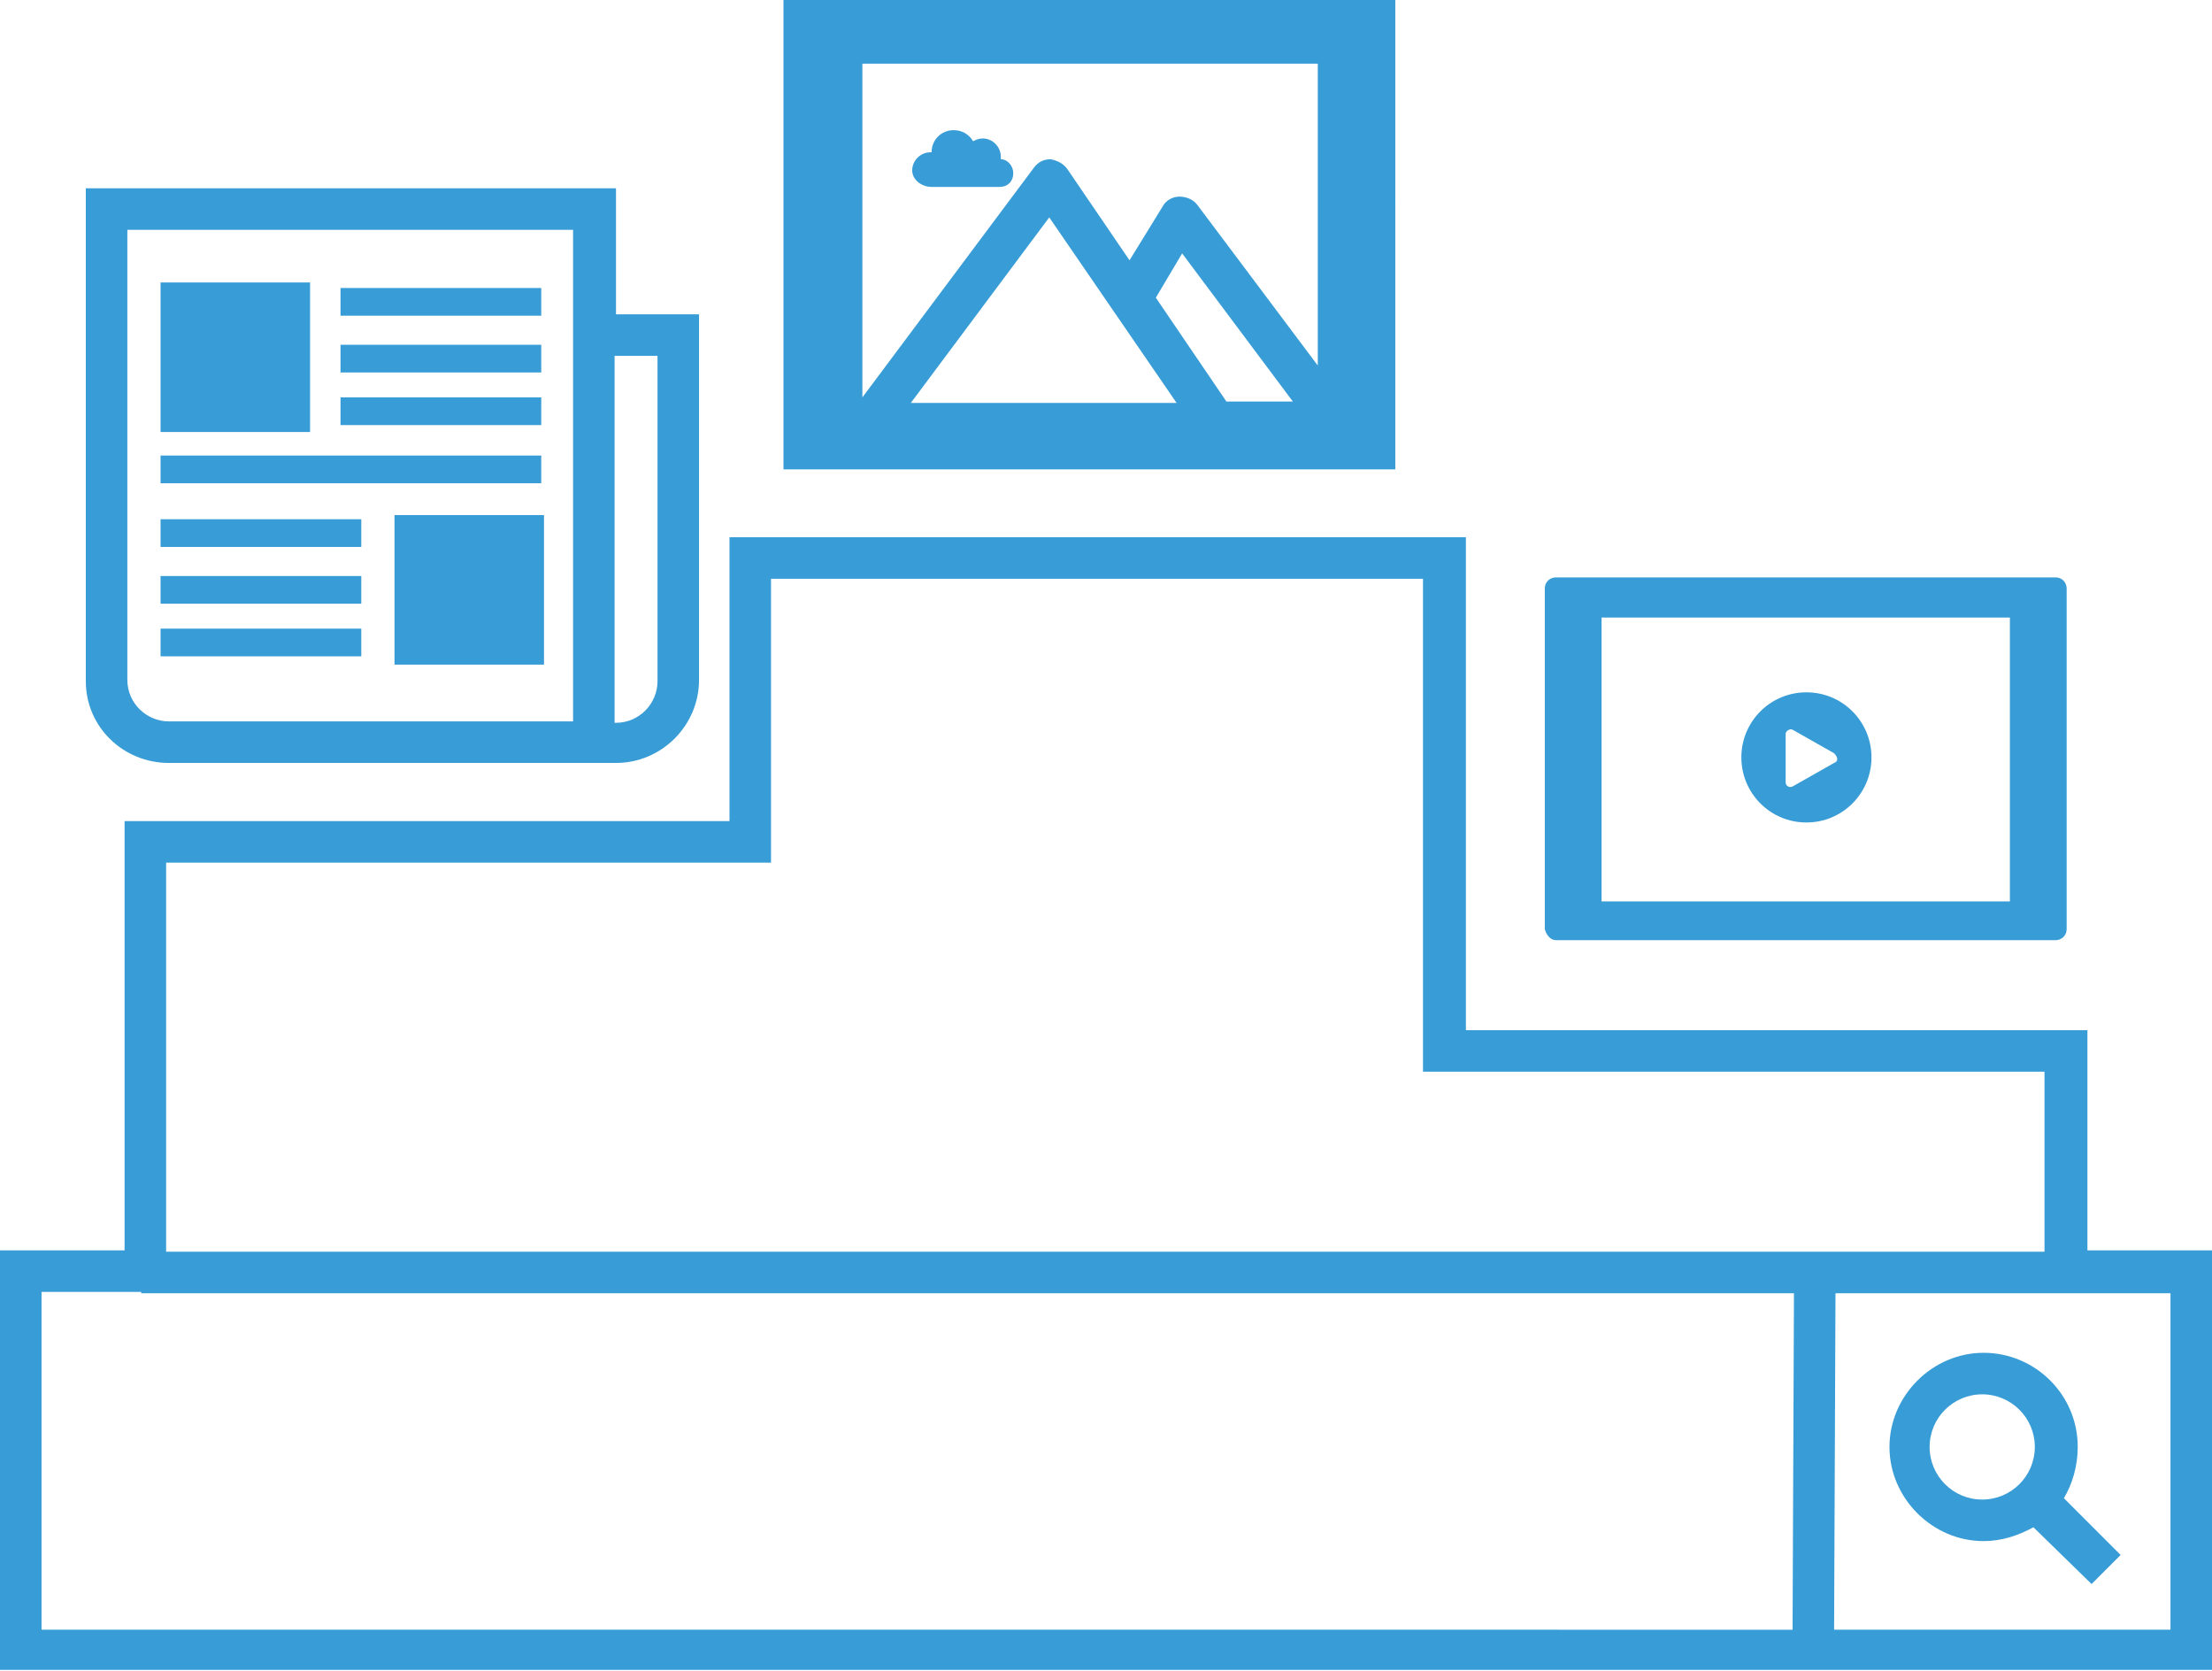 <?xml version="1.0" encoding="utf-8"?>
<!-- Generator: Adobe Illustrator 22.1.0, SVG Export Plug-In . SVG Version: 6.00 Build 0)  -->
<svg version="1.1" id="Layer_1" xmlns="http://www.w3.org/2000/svg" xmlns:xlink="http://www.w3.org/1999/xlink" x="0px" y="0px"
	 viewBox="0 0 159.8 120.7" style="enable-background:new 0 0 159.8 120.7;" xml:space="preserve">
<style type="text/css">
	.st0{fill:#389BD5;}
	.st1{fill:#389CD6;}
	.st2{fill:#FFFFFF;}
	.st3{opacity:0.2;}
	.st4{fill:#509DD5;}
	.st5{fill:none;}
</style>
<g>
	<path class="st1" d="M156.8,90.3h-6V77.4v-3h-3h-41.9V41.8v-3h-3H55.7h-3v3v17.5H12H9v3v28H3H0v3v24.3v3h3h153.8h3v-3V93.3v-3
		H156.8z M55.7,62.3V41.8h47.1v35.6h44.9v13h-18.2l0,0H12V62.3H55.7z M3,93.3h7.2v0.1h119.4l-0.1,24.3H3V93.3z M132.5,117.7
		l0.1-24.3h24.2v24.3H132.5z"/>
	<path class="st1" d="M150.1,104.5c0-3.8-3.1-6.8-6.8-6.8s-6.8,3.1-6.8,6.8s3.1,6.8,6.8,6.8c1.3,0,2.5-0.4,3.6-1l4.2,4.1l2.1-2.1
		l-4.1-4.1C149.7,107.2,150.1,105.9,150.1,104.5z M139.4,104.5c0-2.1,1.7-3.8,3.8-3.8s3.8,1.7,3.8,3.8s-1.7,3.8-3.8,3.8
		S139.4,106.6,139.4,104.5z"/>
	<path class="st1" d="M100.9,0H56.6v33.9h44.2V0z M95.2,4.6v21.8l-8.7-11.6c-0.3-0.4-0.8-0.6-1.3-0.6c-0.5,0-1,0.3-1.2,0.7l-2.4,3.9
		l-4.5-6.6c-0.3-0.4-0.7-0.6-1.2-0.7c-0.5,0-0.9,0.2-1.2,0.6L62.3,28.7V4.6H95.2z M85,29.1H65.8l10-13.4L85,29.1z M83.5,21.5
		l1.9-3.2l8,10.7h-4.8L83.5,21.5z"/>
	<path class="st1" d="M67.3,13.5c0.3,0,0.8,0,0.8,0h3.4c0,0,0.4,0,0.7,0c0.6,0,1-0.4,1-1c0-0.5-0.4-1-0.9-1c0-0.1,0-0.1,0-0.2
		c0-0.7-0.6-1.3-1.3-1.3c-0.3,0-0.5,0.1-0.7,0.2c-0.3-0.5-0.8-0.8-1.4-0.8c-0.9,0-1.6,0.7-1.6,1.6c0,0,0,0-0.1,0
		c-0.7,0-1.3,0.6-1.3,1.3S66.6,13.5,67.3,13.5z"/>
	<path class="st1" d="M112.4,67.9h36.1c0.4,0,0.8-0.3,0.8-0.8V42.5c0-0.4-0.3-0.8-0.8-0.8h-36.1c-0.4,0-0.8,0.3-0.8,0.8v24.6
		C111.7,67.5,112,67.9,112.4,67.9z M115.7,44.6h29.5v20.5h-29.5V44.6z"/>
	<path class="st1" d="M130.5,50c-2.6,0-4.7,2.1-4.7,4.7s2.1,4.7,4.7,4.7s4.7-2.1,4.7-4.7S133.1,50,130.5,50z M132.5,55.1l-3,1.7
		c-0.2,0.1-0.5,0-0.5-0.3v-3.5c0-0.2,0.3-0.4,0.5-0.3l3,1.7C132.8,54.7,132.8,55,132.5,55.1z"/>
	<rect x="11.6" y="20.4" class="st1" width="10.8" height="10.8"/>
	<rect x="28.5" y="37.2" class="st1" width="10.8" height="10.8"/>
	<rect x="24.6" y="20.8" class="st1" width="14.5" height="2"/>
	<rect x="24.6" y="24.9" class="st1" width="14.5" height="2"/>
	<rect x="24.6" y="28.7" class="st1" width="14.5" height="2"/>
	<rect x="11.6" y="37.5" class="st1" width="14.5" height="2"/>
	<rect x="11.6" y="32.9" class="st1" width="27.5" height="2"/>
	<rect x="11.6" y="41.6" class="st1" width="14.5" height="2"/>
	<rect x="11.6" y="45.4" class="st1" width="14.5" height="2"/>
	<path class="st1" d="M12.2,55.1h29.2h3h0.1c3.3,0,6-2.7,6-6V22.7h-6v-9.1H6.2v35.6C6.2,52.5,8.9,55.1,12.2,55.1z M47.5,25.7v23.5
		c0,1.6-1.3,3-3,3h-0.1V25.7H47.5z M9.2,16.6h32.2v6.1v29.4H12.2c-1.6,0-3-1.3-3-3V16.6z"/>
</g>
</svg>
